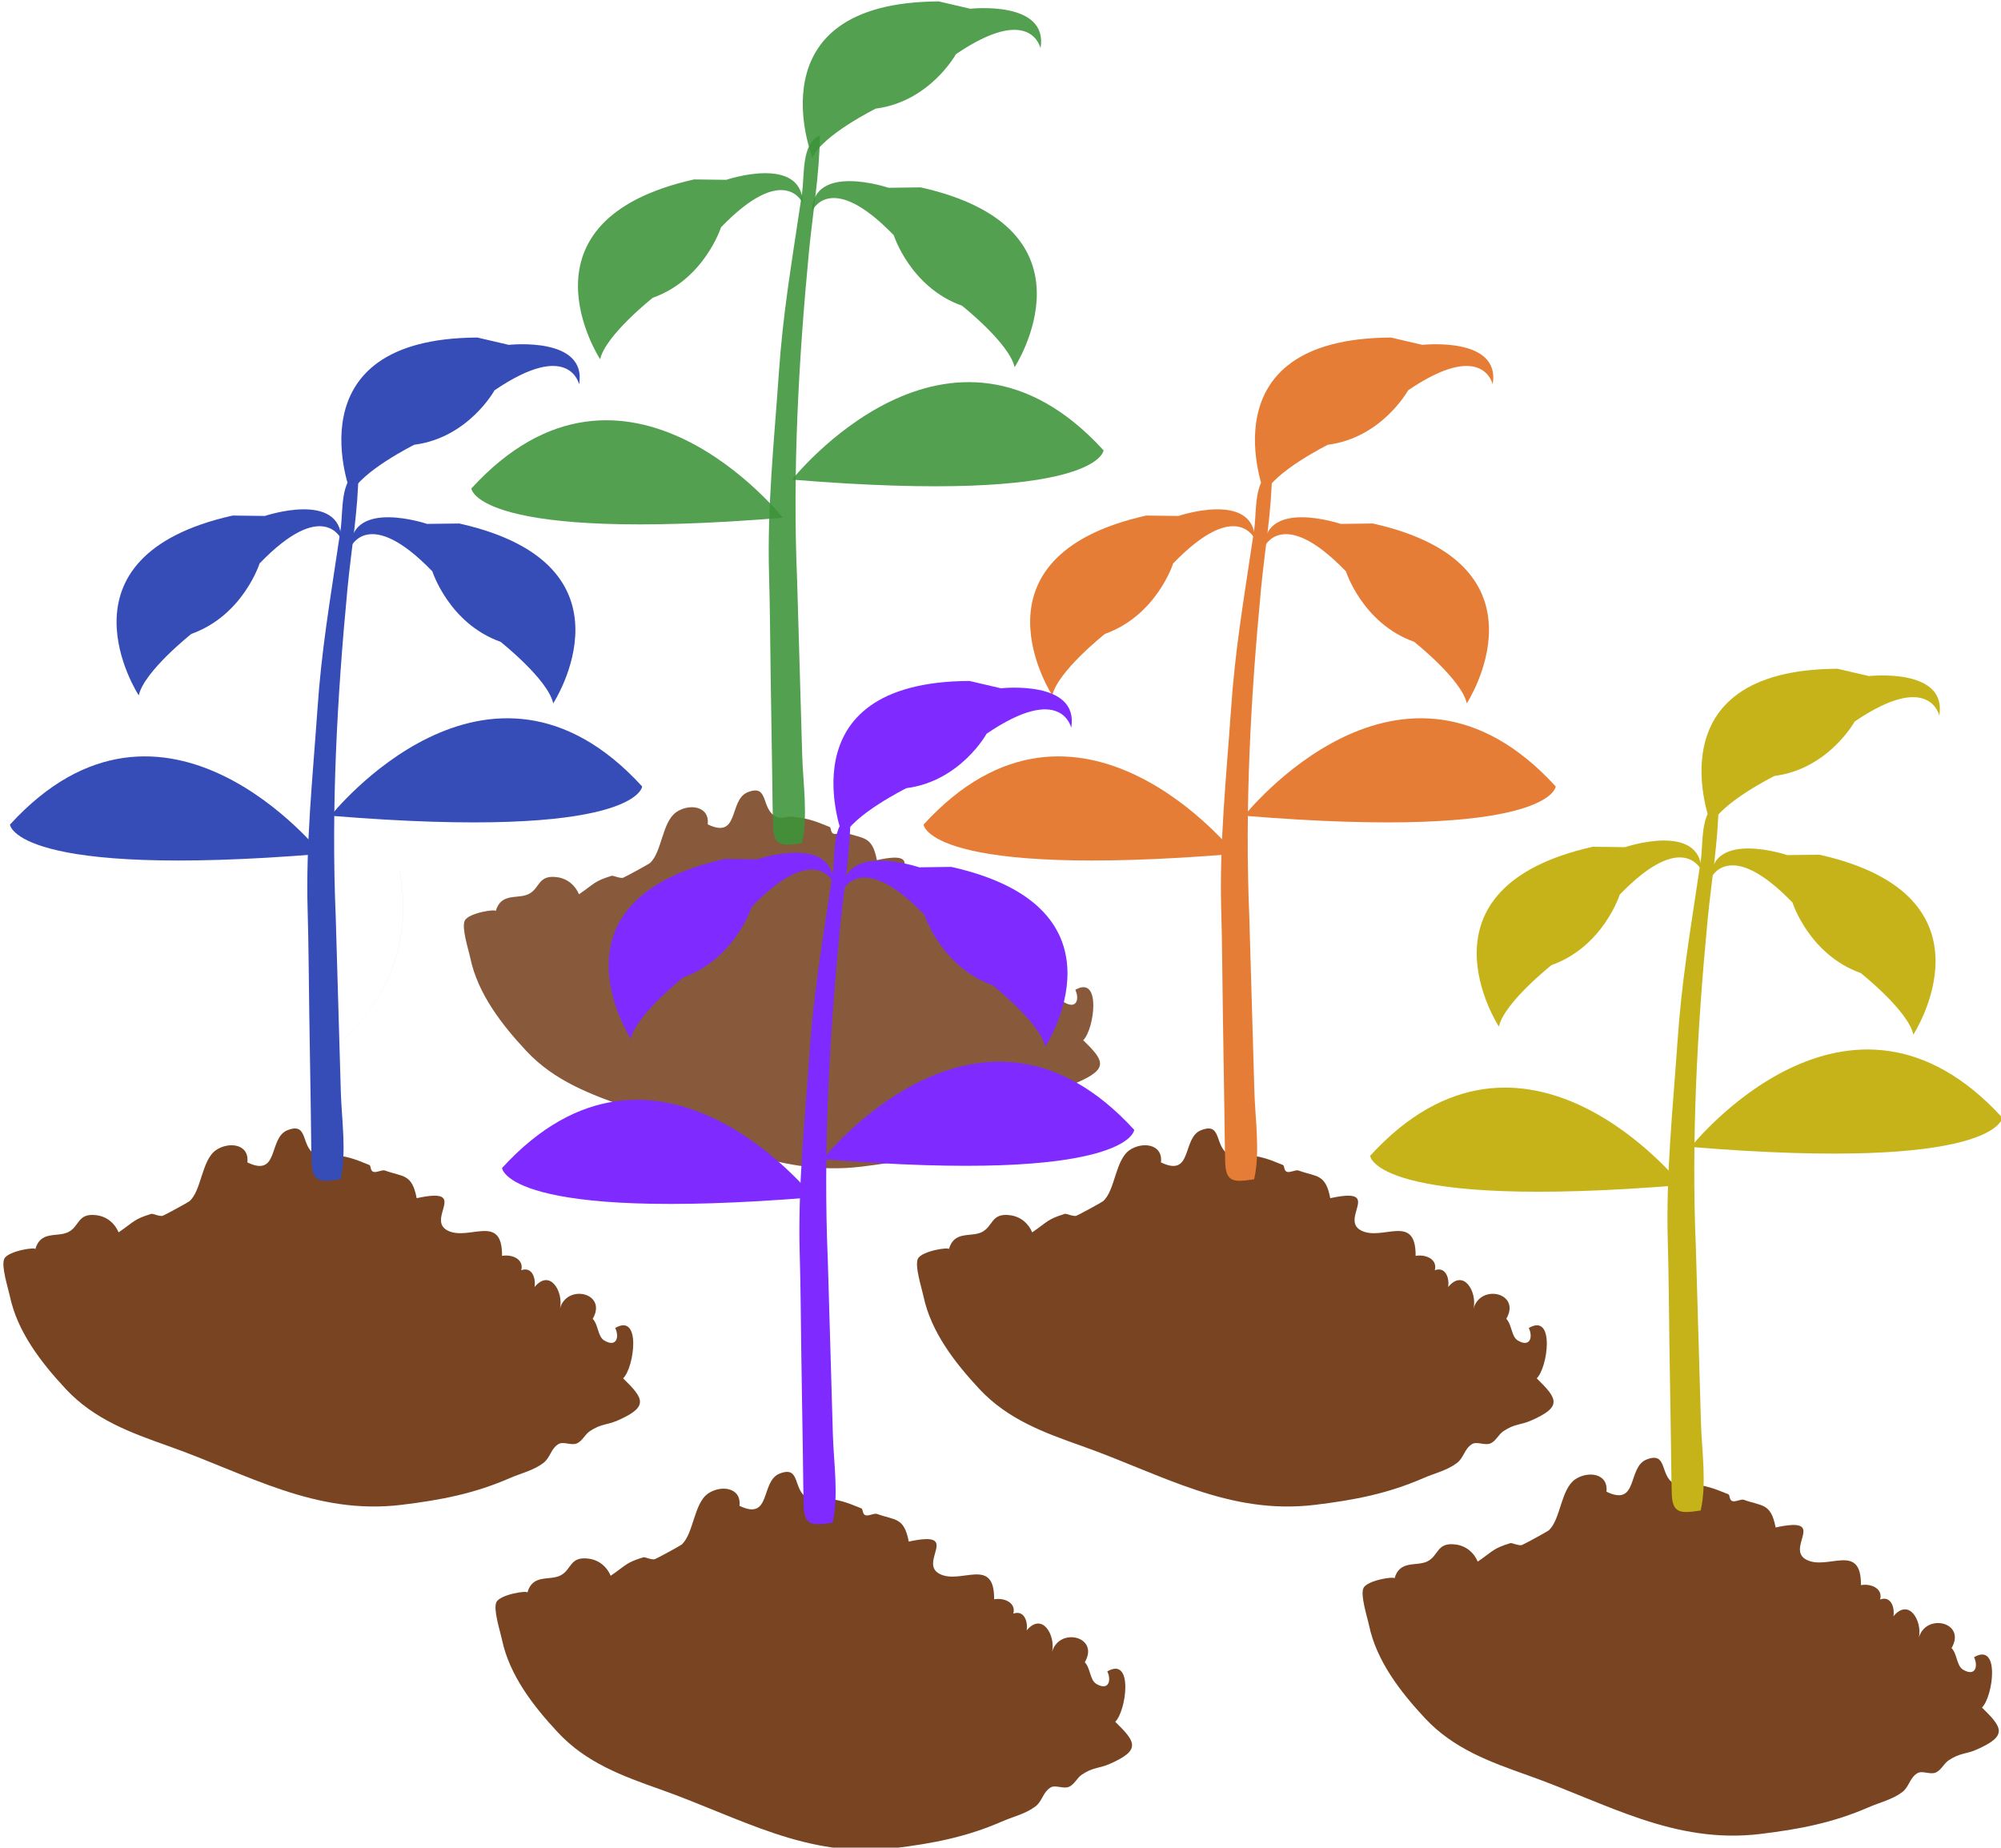 <?xml version="1.0" encoding="UTF-8" standalone="no"?>
<!-- Created with Inkscape (http://www.inkscape.org/) -->

<svg
   xmlns:dc="http://purl.org/dc/elements/1.1/"
   xmlns:cc="http://creativecommons.org/ns#"
   xmlns:rdf="http://www.w3.org/1999/02/22-rdf-syntax-ns#"
   xmlns:svg="http://www.w3.org/2000/svg"
   xmlns="http://www.w3.org/2000/svg"
   xmlns:sodipodi="http://sodipodi.sourceforge.net/DTD/sodipodi-0.dtd"
   xmlns:inkscape="http://www.inkscape.org/namespaces/inkscape"
   width="69.102mm"
   height="63.81mm"
   viewBox="0 0 244.849 226.098"
   id="svg4007"
   version="1.1"
   inkscape:version="0.91 r13725"
   sodipodi:docname="icon5.svg">
  <defs
     id="defs4009">
    <clipPath
       clipPathUnits="userSpaceOnUse"
       id="clipPath928-9">
      <path
         d="m 2823.54,5101.09 c 0.68,-1.93 1.25,-3.93 1.81,-5.92 -0.57,1.99 -1.13,3.99 -1.81,5.92 z"
         id="path930-07"
         inkscape:connector-curvature="0" />
    </clipPath>
    <linearGradient
       x1="0"
       y1="0"
       x2="1"
       y2="0"
       gradientUnits="userSpaceOnUse"
       gradientTransform="matrix(57.237,-49.593,49.593,57.237,2789.31,5128.57)"
       spreadMethod="pad"
       id="linearGradient932-1">
      <stop
         style="stop-opacity:1;stop-color:#9cd646"
         offset="0"
         id="stop934-3-65" />
      <stop
         style="stop-opacity:1;stop-color:#9cd646"
         offset="0.107"
         id="stop936-2-4" />
      <stop
         style="stop-opacity:1;stop-color:#c8e776"
         offset="0.433"
         id="stop938-4-6" />
      <stop
         style="stop-opacity:1;stop-color:#7ecb2c"
         offset="0.904"
         id="stop940-1-1" />
      <stop
         style="stop-opacity:1;stop-color:#7ecb2c"
         offset="1"
         id="stop942-4-2" />
    </linearGradient>
    <clipPath
       clipPathUnits="userSpaceOnUse"
       id="clipPath950-8">
      <path
         d="m 2819.94,5110.22 c 0.73,-1.66 1.4,-3.4 2.08,-5.13 -0.68,1.74 -1.35,3.46 -2.08,5.13 z"
         id="path952-1"
         inkscape:connector-curvature="0" />
    </clipPath>
    <linearGradient
       x1="0"
       y1="0"
       x2="1"
       y2="0"
       gradientUnits="userSpaceOnUse"
       gradientTransform="matrix(57.237,-49.593,49.593,57.237,2792.53,5132.28)"
       spreadMethod="pad"
       id="linearGradient954-7">
      <stop
         style="stop-opacity:1;stop-color:#9cd646"
         offset="0"
         id="stop956-4-2" />
      <stop
         style="stop-opacity:1;stop-color:#9cd646"
         offset="0.107"
         id="stop958-9-1" />
      <stop
         style="stop-opacity:1;stop-color:#c8e776"
         offset="0.433"
         id="stop960-9-5" />
      <stop
         style="stop-opacity:1;stop-color:#7ecb2c"
         offset="0.904"
         id="stop962-0-5" />
      <stop
         style="stop-opacity:1;stop-color:#7ecb2c"
         offset="1"
         id="stop964-4-7" />
    </linearGradient>
    <clipPath
       clipPathUnits="userSpaceOnUse"
       id="clipPath972-2">
      <path
         d="m 2811.46,5127.25 c 0.85,-1.55 1.71,-3.19 2.58,-4.83 -0.88,1.66 -1.72,3.26 -2.58,4.83 z"
         id="path974-8"
         inkscape:connector-curvature="0" />
    </clipPath>
    <linearGradient
       x1="0"
       y1="0"
       x2="1"
       y2="0"
       gradientUnits="userSpaceOnUse"
       gradientTransform="matrix(57.237,-49.593,49.593,57.237,2797.47,5137.98)"
       spreadMethod="pad"
       id="linearGradient976-3">
      <stop
         style="stop-opacity:1;stop-color:#9cd646"
         offset="0"
         id="stop978-0-7" />
      <stop
         style="stop-opacity:1;stop-color:#9cd646"
         offset="0.107"
         id="stop980-0-7" />
      <stop
         style="stop-opacity:1;stop-color:#c8e776"
         offset="0.433"
         id="stop982-9-8" />
      <stop
         style="stop-opacity:1;stop-color:#7ecb2c"
         offset="0.904"
         id="stop984-5-9" />
      <stop
         style="stop-opacity:1;stop-color:#7ecb2c"
         offset="1"
         id="stop986-2-9" />
    </linearGradient>
    <clipPath
       clipPathUnits="userSpaceOnUse"
       id="clipPath994-8">
      <path
         d="m 2804.51,5033.94 c 0.06,0.02 0.16,0.08 0.23,0.11 -0.07,-0.03 -0.17,-0.09 -0.23,-0.11 l 0,0 z"
         id="path996-92"
         inkscape:connector-curvature="0" />
    </clipPath>
    <linearGradient
       x1="0"
       y1="0"
       x2="1"
       y2="0"
       gradientUnits="userSpaceOnUse"
       gradientTransform="matrix(0.254,-0.22,0.22,0.254,2804.79,5034.03)"
       spreadMethod="pad"
       id="linearGradient998-5">
      <stop
         style="stop-opacity:1;stop-color:#9cd646"
         offset="0"
         id="stop1000-1-6" />
      <stop
         style="stop-opacity:1;stop-color:#9cd646"
         offset="0.107"
         id="stop1002-3-1" />
      <stop
         style="stop-opacity:1;stop-color:#c8e776"
         offset="0.433"
         id="stop1004-9-8" />
      <stop
         style="stop-opacity:1;stop-color:#7ecb2c"
         offset="0.904"
         id="stop1006-1-3" />
      <stop
         style="stop-opacity:1;stop-color:#7ecb2c"
         offset="1"
         id="stop1008-5-24" />
    </linearGradient>
    <clipPath
       clipPathUnits="userSpaceOnUse"
       id="clipPath1016-0">
      <path
         d="m 2826.45,5091.36 c 0.71,-2.94 1.26,-5.97 1.68,-9.06 -0.42,3.09 -0.97,6.12 -1.68,9.06 z"
         id="path1018-8"
         inkscape:connector-curvature="0" />
    </clipPath>
    <linearGradient
       x1="0"
       y1="0"
       x2="1"
       y2="0"
       gradientUnits="userSpaceOnUse"
       gradientTransform="matrix(57.237,-49.593,49.593,57.237,2784.89,5123.72)"
       spreadMethod="pad"
       id="linearGradient1020-3">
      <stop
         style="stop-opacity:1;stop-color:#9cd646"
         offset="0"
         id="stop1022-6-2" />
      <stop
         style="stop-opacity:1;stop-color:#9cd646"
         offset="0.107"
         id="stop1024-1-1" />
      <stop
         style="stop-opacity:1;stop-color:#c8e776"
         offset="0.433"
         id="stop1026-4-3" />
      <stop
         style="stop-opacity:1;stop-color:#7ecb2c"
         offset="0.904"
         id="stop1028-0-5" />
      <stop
         style="stop-opacity:1;stop-color:#7ecb2c"
         offset="1"
         id="stop1030-5-8" />
    </linearGradient>
    <clipPath
       clipPathUnits="userSpaceOnUse"
       id="clipPath1038-5">
      <path
         d="m 2815.89,5118.82 c 0.77,-1.52 1.52,-3.11 2.27,-4.71 -0.76,1.6 -1.5,3.18 -2.27,4.71 z"
         id="path1040-9"
         inkscape:connector-curvature="0" />
    </clipPath>
    <linearGradient
       x1="0"
       y1="0"
       x2="1"
       y2="0"
       gradientUnits="userSpaceOnUse"
       gradientTransform="matrix(57.237,-49.593,49.593,57.237,2795.11,5135.25)"
       spreadMethod="pad"
       id="linearGradient1042-5">
      <stop
         style="stop-opacity:1;stop-color:#9cd646"
         offset="0"
         id="stop1044-8-1" />
      <stop
         style="stop-opacity:1;stop-color:#9cd646"
         offset="0.107"
         id="stop1046-9-6" />
      <stop
         style="stop-opacity:1;stop-color:#c8e776"
         offset="0.433"
         id="stop1048-7-7" />
      <stop
         style="stop-opacity:1;stop-color:#7ecb2c"
         offset="0.904"
         id="stop1050-5-1" />
      <stop
         style="stop-opacity:1;stop-color:#7ecb2c"
         offset="1"
         id="stop1052-24" />
    </linearGradient>
    <clipPath
       clipPathUnits="userSpaceOnUse"
       id="clipPath1060-0">
      <path
         d="m 2803.48,5142.39 c 0.44,-0.93 0.96,-1.96 1.47,-2.96 -0.52,1.01 -1.03,2.02 -1.47,2.96 z"
         id="path1062-2"
         inkscape:connector-curvature="0" />
    </clipPath>
    <linearGradient
       x1="0"
       y1="0"
       x2="1"
       y2="0"
       gradientUnits="userSpaceOnUse"
       gradientTransform="matrix(57.237,-49.593,49.593,57.237,2801.76,5142.94)"
       spreadMethod="pad"
       id="linearGradient1064-6">
      <stop
         style="stop-opacity:1;stop-color:#9cd646"
         offset="0"
         id="stop1066-9" />
      <stop
         style="stop-opacity:1;stop-color:#9cd646"
         offset="0.107"
         id="stop1068-0" />
      <stop
         style="stop-opacity:1;stop-color:#c8e776"
         offset="0.433"
         id="stop1070-7" />
      <stop
         style="stop-opacity:1;stop-color:#7ecb2c"
         offset="0.904"
         id="stop1072-1" />
      <stop
         style="stop-opacity:1;stop-color:#7ecb2c"
         offset="1"
         id="stop1074-8" />
    </linearGradient>
    <clipPath
       clipPathUnits="userSpaceOnUse"
       id="clipPath1082-5">
      <path
         d="m 2806.63,5136.16 c 0.81,-1.51 1.69,-3.14 2.58,-4.76 -0.91,1.66 -1.76,3.22 -2.58,4.76 z"
         id="path1084-4"
         inkscape:connector-curvature="0" />
    </clipPath>
    <linearGradient
       x1="0"
       y1="0"
       x2="1"
       y2="0"
       gradientUnits="userSpaceOnUse"
       gradientTransform="matrix(57.237,-49.593,49.593,57.237,2799.82,5140.7)"
       spreadMethod="pad"
       id="linearGradient1086-8">
      <stop
         style="stop-opacity:1;stop-color:#9cd646"
         offset="0"
         id="stop1088-8" />
      <stop
         style="stop-opacity:1;stop-color:#9cd646"
         offset="0.107"
         id="stop1090-6" />
      <stop
         style="stop-opacity:1;stop-color:#c8e776"
         offset="0.433"
         id="stop1092-2" />
      <stop
         style="stop-opacity:1;stop-color:#7ecb2c"
         offset="0.904"
         id="stop1094-8" />
      <stop
         style="stop-opacity:1;stop-color:#7ecb2c"
         offset="1"
         id="stop1096-5" />
    </linearGradient>
    <clipPath
       clipPathUnits="userSpaceOnUse"
       id="clipPath1128-72">
      <path
         d="m 2767.78,5043.92 c 0.05,-0.06 0.08,-0.13 0.12,-0.19 0.01,-0.01 0.02,-0.01 0.02,-0.03 0,0.01 0,0.02 -0.01,0.02 -0.05,0.07 -0.08,0.14 -0.13,0.2 z"
         id="path1130-8"
         inkscape:connector-curvature="0" />
    </clipPath>
    <linearGradient
       x1="0"
       y1="0"
       x2="1"
       y2="0"
       gradientUnits="userSpaceOnUse"
       gradientTransform="matrix(57.478,-84.918,84.918,57.478,2718.88,5116.02)"
       spreadMethod="pad"
       id="linearGradient1132-0">
      <stop
         style="stop-opacity:1;stop-color:#9cd646"
         offset="0"
         id="stop1134-0" />
      <stop
         style="stop-opacity:1;stop-color:#9cd646"
         offset="0.09"
         id="stop1136-8" />
      <stop
         style="stop-opacity:1;stop-color:#c8e776"
         offset="0.309"
         id="stop1138-81" />
      <stop
         style="stop-opacity:1;stop-color:#7ecb2c"
         offset="0.674"
         id="stop1140-3" />
      <stop
         style="stop-opacity:1;stop-color:#7ecb2c"
         offset="1"
         id="stop1142-17" />
    </linearGradient>
    <clipPath
       clipPathUnits="userSpaceOnUse"
       id="clipPath1170-34">
      <path
         d="m 1559.88,3398.96 c 0,0 -5.06,-64.37 -368.25,-34.59 0,0 185.71,234.44 368.25,34.59"
         id="path1172-5-17"
         inkscape:connector-curvature="0" />
    </clipPath>
    <clipPath
       clipPathUnits="userSpaceOnUse"
       id="clipPath1194-4">
      <path
         d="m 1204.33,3691.05 c 0,0 -21.27,49.83 -96.76,-28.34 0,0 -19.53,-61.5 -80.64,-83.32 0,0 -55.996,-44.34 -62.227,-72.73 0,0 -106.933,163.85 111.027,212.64 l 38.1,-0.47 c 0,0 89.12,30.14 90.5,-27.78"
         id="path1196-4"
         inkscape:connector-curvature="0" />
    </clipPath>
    <clipPath
       clipPathUnits="userSpaceOnUse"
       id="clipPath1206-56">
      <path
         d="m 1193.71,2933.22 c 2.91,0.33 6.07,0.8 9.58,1.33 7.29,32.61 1.28,70.33 0.3,103.7 -0.97,33.39 -1.93,66.78 -2.91,100.17 -1.04,35.58 -2.07,71.17 -3.11,106.76 -5.48,128.93 1.63,259.39 13.91,387.78 4.43,46.5 12.58,91.65 12.97,138.33 -22.13,-9.56 -17.86,-46.65 -21.13,-68.62 -13.56,-90.79 -22.5,-141.98 -27.41,-213.09 -5.5,-79.56 -13.86,-157.9 -11.52,-237.63 1.19,-40.8 1.29,-81.66 1.93,-122.48 0.6,-38.26 1.2,-76.52 1.8,-114.77 0.32,-20.08 0.37,-40.18 0.96,-60.24 0.58,-20.26 7.86,-23.11 24.63,-21.24"
         id="path1208-6"
         inkscape:connector-curvature="0" />
    </clipPath>
    <clipPath
       clipPathUnits="userSpaceOnUse"
       id="clipPath1216-4">
      <path
         d="m 1485.33,3874.37 c 0,0 -11.19,53.43 -99.99,-6.98 0,0 -30.93,-56.13 -94.84,-64.37 0,0 -63.26,-31.45 -74.81,-57.96 0,0 -72.96,183.74 149.38,184.7 l 37.17,-8.66 c 0,0 92.89,10.39 83.09,-46.73"
         id="path1218-9"
         inkscape:connector-curvature="0" />
    </clipPath>
    <clipPath
       clipPathUnits="userSpaceOnUse"
       id="clipPath1170-8-6">
      <path
         d="m 1559.88,3398.96 c 0,0 -5.06,-64.37 -368.25,-34.59 0,0 185.71,234.44 368.25,34.59"
         id="path1172-4-9"
         inkscape:connector-curvature="0" />
    </clipPath>
    <clipPath
       clipPathUnits="userSpaceOnUse"
       id="clipPath1194-0-44">
      <path
         d="m 1204.33,3691.05 c 0,0 -21.27,49.83 -96.76,-28.34 0,0 -19.53,-61.5 -80.64,-83.32 0,0 -55.996,-44.34 -62.227,-72.73 0,0 -106.933,163.85 111.027,212.64 l 38.1,-0.47 c 0,0 89.12,30.14 90.5,-27.78"
         id="path1196-3-7"
         inkscape:connector-curvature="0" />
    </clipPath>
    <clipPath
       clipPathUnits="userSpaceOnUse"
       id="clipPath1170-6-6">
      <path
         d="m 1559.88,3398.96 c 0,0 -5.06,-64.37 -368.25,-34.59 0,0 185.71,234.44 368.25,34.59"
         id="path1172-5-4-9"
         inkscape:connector-curvature="0" />
    </clipPath>
    <clipPath
       clipPathUnits="userSpaceOnUse"
       id="clipPath1194-2-4">
      <path
         d="m 1204.33,3691.05 c 0,0 -21.27,49.83 -96.76,-28.34 0,0 -19.53,-61.5 -80.64,-83.32 0,0 -55.996,-44.34 -62.227,-72.73 0,0 -106.933,163.85 111.027,212.64 l 38.1,-0.47 c 0,0 89.12,30.14 90.5,-27.78"
         id="path1196-6-8"
         inkscape:connector-curvature="0" />
    </clipPath>
    <clipPath
       clipPathUnits="userSpaceOnUse"
       id="clipPath1206-9-87">
      <path
         d="m 1193.71,2933.22 c 2.91,0.33 6.07,0.8 9.58,1.33 7.29,32.61 1.28,70.33 0.3,103.7 -0.97,33.39 -1.93,66.78 -2.91,100.17 -1.04,35.58 -2.07,71.17 -3.11,106.76 -5.48,128.93 1.63,259.39 13.91,387.78 4.43,46.5 12.58,91.65 12.97,138.33 -22.13,-9.56 -17.86,-46.65 -21.13,-68.62 -13.56,-90.79 -22.5,-141.98 -27.41,-213.09 -5.5,-79.56 -13.86,-157.9 -11.52,-237.63 1.19,-40.8 1.29,-81.66 1.93,-122.48 0.6,-38.26 1.2,-76.52 1.8,-114.77 0.32,-20.08 0.37,-40.18 0.96,-60.24 0.58,-20.26 7.86,-23.11 24.63,-21.24"
         id="path1208-8-6"
         inkscape:connector-curvature="0" />
    </clipPath>
    <clipPath
       clipPathUnits="userSpaceOnUse"
       id="clipPath1216-7-4">
      <path
         d="m 1485.33,3874.37 c 0,0 -11.19,53.43 -99.99,-6.98 0,0 -30.93,-56.13 -94.84,-64.37 0,0 -63.26,-31.45 -74.81,-57.96 0,0 -72.96,183.74 149.38,184.7 l 37.17,-8.66 c 0,0 92.89,10.39 83.09,-46.73"
         id="path1218-3-2"
         inkscape:connector-curvature="0" />
    </clipPath>
    <clipPath
       clipPathUnits="userSpaceOnUse"
       id="clipPath1170-8-7-6">
      <path
         d="m 1559.88,3398.96 c 0,0 -5.06,-64.37 -368.25,-34.59 0,0 185.71,234.44 368.25,34.59"
         id="path1172-4-6-3"
         inkscape:connector-curvature="0" />
    </clipPath>
    <clipPath
       clipPathUnits="userSpaceOnUse"
       id="clipPath1194-0-7-8">
      <path
         d="m 1204.33,3691.05 c 0,0 -21.27,49.83 -96.76,-28.34 0,0 -19.53,-61.5 -80.64,-83.32 0,0 -55.996,-44.34 -62.227,-72.73 0,0 -106.933,163.85 111.027,212.64 l 38.1,-0.47 c 0,0 89.12,30.14 90.5,-27.78"
         id="path1196-3-3-5"
         inkscape:connector-curvature="0" />
    </clipPath>
    <clipPath
       clipPathUnits="userSpaceOnUse"
       id="clipPath1170-6-6-6">
      <path
         d="m 1559.88,3398.96 c 0,0 -5.06,-64.37 -368.25,-34.59 0,0 185.71,234.44 368.25,34.59"
         id="path1172-5-4-9-8"
         inkscape:connector-curvature="0" />
    </clipPath>
    <clipPath
       clipPathUnits="userSpaceOnUse"
       id="clipPath1194-2-4-7">
      <path
         d="m 1204.33,3691.05 c 0,0 -21.27,49.83 -96.76,-28.34 0,0 -19.53,-61.5 -80.64,-83.32 0,0 -55.996,-44.34 -62.227,-72.73 0,0 -106.933,163.85 111.027,212.64 l 38.1,-0.47 c 0,0 89.12,30.14 90.5,-27.78"
         id="path1196-6-8-1"
         inkscape:connector-curvature="0" />
    </clipPath>
    <clipPath
       clipPathUnits="userSpaceOnUse"
       id="clipPath1206-9-87-3">
      <path
         d="m 1193.71,2933.22 c 2.91,0.33 6.07,0.8 9.58,1.33 7.29,32.61 1.28,70.33 0.3,103.7 -0.97,33.39 -1.93,66.78 -2.91,100.17 -1.04,35.58 -2.07,71.17 -3.11,106.76 -5.48,128.93 1.63,259.39 13.91,387.78 4.43,46.5 12.58,91.65 12.97,138.33 -22.13,-9.56 -17.86,-46.65 -21.13,-68.62 -13.56,-90.79 -22.5,-141.98 -27.41,-213.09 -5.5,-79.56 -13.86,-157.9 -11.52,-237.63 1.19,-40.8 1.29,-81.66 1.93,-122.48 0.6,-38.26 1.2,-76.52 1.8,-114.77 0.32,-20.08 0.37,-40.18 0.96,-60.24 0.58,-20.26 7.86,-23.11 24.63,-21.24"
         id="path1208-8-6-7"
         inkscape:connector-curvature="0" />
    </clipPath>
    <clipPath
       clipPathUnits="userSpaceOnUse"
       id="clipPath1216-7-4-6">
      <path
         d="m 1485.33,3874.37 c 0,0 -11.19,53.43 -99.99,-6.98 0,0 -30.93,-56.13 -94.84,-64.37 0,0 -63.26,-31.45 -74.81,-57.96 0,0 -72.96,183.74 149.38,184.7 l 37.17,-8.66 c 0,0 92.89,10.39 83.09,-46.73"
         id="path1218-3-2-4"
         inkscape:connector-curvature="0" />
    </clipPath>
    <clipPath
       clipPathUnits="userSpaceOnUse"
       id="clipPath1170-8-7-6-1">
      <path
         d="m 1559.88,3398.96 c 0,0 -5.06,-64.37 -368.25,-34.59 0,0 185.71,234.44 368.25,34.59"
         id="path1172-4-6-3-3"
         inkscape:connector-curvature="0" />
    </clipPath>
    <clipPath
       clipPathUnits="userSpaceOnUse"
       id="clipPath1194-0-7-8-6">
      <path
         d="m 1204.33,3691.05 c 0,0 -21.27,49.83 -96.76,-28.34 0,0 -19.53,-61.5 -80.64,-83.32 0,0 -55.996,-44.34 -62.227,-72.73 0,0 -106.933,163.85 111.027,212.64 l 38.1,-0.47 c 0,0 89.12,30.14 90.5,-27.78"
         id="path1196-3-3-5-7"
         inkscape:connector-curvature="0" />
    </clipPath>
    <clipPath
       clipPathUnits="userSpaceOnUse"
       id="clipPath1170-6-6-5">
      <path
         d="m 1559.88,3398.96 c 0,0 -5.06,-64.37 -368.25,-34.59 0,0 185.71,234.44 368.25,34.59"
         id="path1172-5-4-9-1"
         inkscape:connector-curvature="0" />
    </clipPath>
    <clipPath
       clipPathUnits="userSpaceOnUse"
       id="clipPath1194-2-4-1">
      <path
         d="m 1204.33,3691.05 c 0,0 -21.27,49.83 -96.76,-28.34 0,0 -19.53,-61.5 -80.64,-83.32 0,0 -55.996,-44.34 -62.227,-72.73 0,0 -106.933,163.85 111.027,212.64 l 38.1,-0.47 c 0,0 89.12,30.14 90.5,-27.78"
         id="path1196-6-8-0"
         inkscape:connector-curvature="0" />
    </clipPath>
    <clipPath
       clipPathUnits="userSpaceOnUse"
       id="clipPath1206-9-87-8">
      <path
         d="m 1193.71,2933.22 c 2.91,0.33 6.07,0.8 9.58,1.33 7.29,32.61 1.28,70.33 0.3,103.7 -0.97,33.39 -1.93,66.78 -2.91,100.17 -1.04,35.58 -2.07,71.17 -3.11,106.76 -5.48,128.93 1.63,259.39 13.91,387.78 4.43,46.5 12.58,91.65 12.97,138.33 -22.13,-9.56 -17.86,-46.65 -21.13,-68.62 -13.56,-90.79 -22.5,-141.98 -27.41,-213.09 -5.5,-79.56 -13.86,-157.9 -11.52,-237.63 1.19,-40.8 1.29,-81.66 1.93,-122.48 0.6,-38.26 1.2,-76.52 1.8,-114.77 0.32,-20.08 0.37,-40.18 0.96,-60.24 0.58,-20.26 7.86,-23.11 24.63,-21.24"
         id="path1208-8-6-5"
         inkscape:connector-curvature="0" />
    </clipPath>
    <clipPath
       clipPathUnits="userSpaceOnUse"
       id="clipPath1216-7-4-0">
      <path
         d="m 1485.33,3874.37 c 0,0 -11.19,53.43 -99.99,-6.98 0,0 -30.93,-56.13 -94.84,-64.37 0,0 -63.26,-31.45 -74.81,-57.96 0,0 -72.96,183.74 149.38,184.7 l 37.17,-8.66 c 0,0 92.89,10.39 83.09,-46.73"
         id="path1218-3-2-6"
         inkscape:connector-curvature="0" />
    </clipPath>
    <clipPath
       clipPathUnits="userSpaceOnUse"
       id="clipPath1170-8-7-6-4">
      <path
         d="m 1559.88,3398.96 c 0,0 -5.06,-64.37 -368.25,-34.59 0,0 185.71,234.44 368.25,34.59"
         id="path1172-4-6-3-6"
         inkscape:connector-curvature="0" />
    </clipPath>
    <clipPath
       clipPathUnits="userSpaceOnUse"
       id="clipPath1194-0-7-8-2">
      <path
         d="m 1204.33,3691.05 c 0,0 -21.27,49.83 -96.76,-28.34 0,0 -19.53,-61.5 -80.64,-83.32 0,0 -55.996,-44.34 -62.227,-72.73 0,0 -106.933,163.85 111.027,212.64 l 38.1,-0.47 c 0,0 89.12,30.14 90.5,-27.78"
         id="path1196-3-3-5-5"
         inkscape:connector-curvature="0" />
    </clipPath>
    <clipPath
       clipPathUnits="userSpaceOnUse"
       id="clipPath1170-6-6-3">
      <path
         d="m 1559.88,3398.96 c 0,0 -5.06,-64.37 -368.25,-34.59 0,0 185.71,234.44 368.25,34.59"
         id="path1172-5-4-9-9"
         inkscape:connector-curvature="0" />
    </clipPath>
    <clipPath
       clipPathUnits="userSpaceOnUse"
       id="clipPath1194-2-4-19">
      <path
         d="m 1204.33,3691.05 c 0,0 -21.27,49.83 -96.76,-28.34 0,0 -19.53,-61.5 -80.64,-83.32 0,0 -55.996,-44.34 -62.227,-72.73 0,0 -106.933,163.85 111.027,212.64 l 38.1,-0.47 c 0,0 89.12,30.14 90.5,-27.78"
         id="path1196-6-8-6"
         inkscape:connector-curvature="0" />
    </clipPath>
    <clipPath
       clipPathUnits="userSpaceOnUse"
       id="clipPath1206-9-87-9">
      <path
         d="m 1193.71,2933.22 c 2.91,0.33 6.07,0.8 9.58,1.33 7.29,32.61 1.28,70.33 0.3,103.7 -0.97,33.39 -1.93,66.78 -2.91,100.17 -1.04,35.58 -2.07,71.17 -3.11,106.76 -5.48,128.93 1.63,259.39 13.91,387.78 4.43,46.5 12.58,91.65 12.97,138.33 -22.13,-9.56 -17.86,-46.65 -21.13,-68.62 -13.56,-90.79 -22.5,-141.98 -27.41,-213.09 -5.5,-79.56 -13.86,-157.9 -11.52,-237.63 1.19,-40.8 1.29,-81.66 1.93,-122.48 0.6,-38.26 1.2,-76.52 1.8,-114.77 0.32,-20.08 0.37,-40.18 0.96,-60.24 0.58,-20.26 7.86,-23.11 24.63,-21.24"
         id="path1208-8-6-3"
         inkscape:connector-curvature="0" />
    </clipPath>
    <clipPath
       clipPathUnits="userSpaceOnUse"
       id="clipPath1216-7-4-3">
      <path
         d="m 1485.33,3874.37 c 0,0 -11.19,53.43 -99.99,-6.98 0,0 -30.93,-56.13 -94.84,-64.37 0,0 -63.26,-31.45 -74.81,-57.96 0,0 -72.96,183.74 149.38,184.7 l 37.17,-8.66 c 0,0 92.89,10.39 83.09,-46.73"
         id="path1218-3-2-8"
         inkscape:connector-curvature="0" />
    </clipPath>
    <clipPath
       clipPathUnits="userSpaceOnUse"
       id="clipPath1170-8-7-6-0">
      <path
         d="m 1559.88,3398.96 c 0,0 -5.06,-64.37 -368.25,-34.59 0,0 185.71,234.44 368.25,34.59"
         id="path1172-4-6-3-5"
         inkscape:connector-curvature="0" />
    </clipPath>
    <clipPath
       clipPathUnits="userSpaceOnUse"
       id="clipPath1194-0-7-8-66">
      <path
         d="m 1204.33,3691.05 c 0,0 -21.27,49.83 -96.76,-28.34 0,0 -19.53,-61.5 -80.64,-83.32 0,0 -55.996,-44.34 -62.227,-72.73 0,0 -106.933,163.85 111.027,212.64 l 38.1,-0.47 c 0,0 89.12,30.14 90.5,-27.78"
         id="path1196-3-3-5-4"
         inkscape:connector-curvature="0" />
    </clipPath>
  </defs>
  <sodipodi:namedview
     id="base"
     pagecolor="#ffffff"
     bordercolor="#666666"
     borderopacity="1.0"
     inkscape:pageopacity="0.0"
     inkscape:pageshadow="2"
     inkscape:zoom="0.91841018"
     inkscape:cx="106.27051"
     inkscape:cy="89.815484"
     inkscape:document-units="px"
     inkscape:current-layer="layer1"
     showgrid="false"
     fit-margin-top="0"
     fit-margin-left="0"
     fit-margin-right="0"
     fit-margin-bottom="0"
     inkscape:window-width="1167"
     inkscape:window-height="652"
     inkscape:window-x="748"
     inkscape:window-y="338"
     inkscape:window-maximized="0" />
  <g
     inkscape:label="Layer 1"
     inkscape:groupmode="layer"
     id="layer1"
     transform="translate(-62.039,-5.489)">
    <path
       inkscape:connector-curvature="0"
       id="path1224-7-2-6"
       style="fill:#784421;fill-opacity:0.882;fill-rule:nonzero;stroke:none"
       d="m 122.699,116.989 c 0.638,-2.29 2.644,-1.45 3.981,-2.073 1.467,-0.683 1.133,-2.403 3.518,-2.086 1.244,0.166 2.215,0.961 2.689,2.095 1.975,-1.36 1.846,-1.595 3.996,-2.264 0.179,-0.057 0.968,0.333 1.385,0.244 0.148,-0.032 3.125,-1.649 3.287,-1.791 1.484,-1.3 1.477,-5.024 3.241,-6.247 1.517,-1.052 4.094,-0.804 3.841,1.502 3.929,1.896 2.544,-2.997 4.894,-3.934 2.615,-1.043 1.601,1.967 3.381,2.944 0.759,0.416 1.208,-0.016 1.958,0.053 2.014,0.181 2.794,0.485 4.674,1.247 0.239,0.097 0.074,0.712 0.52,0.845 0.397,0.119 1.048,-0.291 1.395,-0.163 2.202,0.806 3.301,0.355 3.879,3.384 6.582,-1.434 1.081,2.572 3.784,3.957 2.594,1.33 6.704,-2.198 6.655,3.098 1.314,-0.223 2.707,0.464 2.345,1.76 1.256,-0.474 1.818,0.868 1.63,2.053 1.909,-2.297 3.547,0.591 3.114,2.605 0.877,-3.05 5.837,-1.877 3.998,1.284 0.712,0.741 0.601,2.171 1.422,2.654 1.492,0.875 1.862,-0.413 1.332,-1.536 3.226,-1.878 2.326,4.852 0.967,6.16 2.514,2.456 3.198,3.458 -0.67,5.151 -1.371,0.6 -1.99,0.37 -3.401,1.307 -0.596,0.395 -0.889,1.17 -1.559,1.486 -0.682,0.323 -1.676,-0.28 -2.287,0.099 -0.945,0.587 -0.972,1.647 -1.844,2.311 -1.193,0.908 -2.7,1.237 -4.11,1.852 -4.372,1.904 -8.444,2.682 -13.24,3.265 -10.566,1.284 -18.802,-3.759 -28.477,-7.182 -4.681,-1.656 -9.097,-3.267 -12.563,-6.979 -2.984,-3.195 -5.936,-6.998 -6.848,-11.369 -0.21,-1.006 -1.097,-3.698 -0.677,-4.571 0.457,-0.949 3.878,-1.478 3.789,-1.16" />
    <g
       id="g27700-9-4-2"
       style="fill:#3b9339;fill-opacity:0.882"
       transform="matrix(0.828,0,0,0.828,-78.576,-292.637)">
      <g
         transform="matrix(0.125,0,0,-0.125,137.929,851.486)"
         id="g1166-7-1-84"
         style="fill:#3b9339;fill-opacity:0.882">
        <g
           id="g1168-8-5-7"
           clip-path="url(#clipPath1170-6-6-5)"
           style="fill:#3b9339;fill-opacity:0.882">
          <path
             d="m 1559.88,3398.96 c 0,0 -5.06,-64.37 -368.25,-34.59 0,0 185.71,234.44 368.25,34.59"
             id="path1174-04-4-2"
             inkscape:connector-curvature="0"
             style="fill:#3b9339;fill-opacity:0.882" />
        </g>
      </g>
      <g
         transform="matrix(0.125,0,0,-0.125,137.929,851.486)"
         id="g1190-66-8-4"
         style="fill:#3b9339;fill-opacity:0.882">
        <g
           id="g1192-9-2-0"
           clip-path="url(#clipPath1194-2-4-1)"
           style="fill:#3b9339;fill-opacity:0.882">
          <path
             d="m 1204.33,3691.05 c 0,0 -21.27,49.83 -96.76,-28.34 0,0 -19.53,-61.5 -80.64,-83.32 0,0 -55.996,-44.34 -62.227,-72.73 0,0 -106.933,163.85 111.027,212.64 l 38.1,-0.47 c 0,0 89.12,30.14 90.5,-27.78"
             id="path1198-95-61-6"
             inkscape:connector-curvature="0"
             style="fill:#3b9339;fill-opacity:0.882" />
        </g>
      </g>
      <g
         transform="matrix(0.125,0,0,-0.125,137.929,851.486)"
         id="g1202-8-8-29"
         style="fill:#3b9339;fill-opacity:0.882">
        <g
           id="g1204-1-8-9"
           clip-path="url(#clipPath1206-9-87-8)"
           style="fill:#3b9339;fill-opacity:0.882">
          <path
             d="m 1193.71,2933.22 c 2.91,0.33 6.07,0.8 9.58,1.33 7.29,32.61 1.28,70.33 0.3,103.7 -0.97,33.39 -1.93,66.78 -2.91,100.17 -1.04,35.58 -2.07,71.17 -3.11,106.76 -5.48,128.93 1.63,259.39 13.91,387.78 4.43,46.5 12.58,91.65 12.97,138.33 -22.13,-9.56 -17.86,-46.65 -21.13,-68.62 -13.56,-90.79 -22.5,-141.98 -27.41,-213.09 -5.5,-79.56 -13.86,-157.9 -11.52,-237.63 1.19,-40.8 1.29,-81.66 1.93,-122.48 0.6,-38.26 1.2,-76.52 1.8,-114.77 0.32,-20.08 0.37,-40.18 0.96,-60.24 0.58,-20.26 7.86,-23.11 24.63,-21.24"
             id="path1210-2-9-0"
             inkscape:connector-curvature="0"
             style="fill:#3b9339;fill-opacity:0.882" />
        </g>
      </g>
      <g
         transform="matrix(0.125,0,0,-0.125,137.929,851.486)"
         id="g1212-76-3-8"
         style="fill:#3b9339;fill-opacity:0.882">
        <g
           id="g1214-8-3-1"
           clip-path="url(#clipPath1216-7-4-0)"
           style="fill:#3b9339;fill-opacity:0.882">
          <path
             d="m 1485.33,3874.37 c 0,0 -11.19,53.43 -99.99,-6.98 0,0 -30.93,-56.13 -94.84,-64.37 0,0 -63.26,-31.45 -74.81,-57.96 0,0 -72.96,183.74 149.38,184.7 l 37.17,-8.66 c 0,0 92.89,10.39 83.09,-46.73"
             id="path1220-5-8-3"
             inkscape:connector-curvature="0"
             style="fill:#3b9339;fill-opacity:0.882" />
        </g>
      </g>
      <g
         transform="matrix(-0.125,0,0,-0.125,434.469,857.12)"
         id="g1166-5-9-8-1"
         style="fill:#3b9339;fill-opacity:0.882">
        <g
           id="g1168-1-70-82-1"
           clip-path="url(#clipPath1170-8-7-6-4)"
           style="fill:#3b9339;fill-opacity:0.882">
          <path
             d="m 1559.88,3398.96 c 0,0 -5.06,-64.37 -368.25,-34.59 0,0 185.71,234.44 368.25,34.59"
             id="path1174-7-2-0-0"
             inkscape:connector-curvature="0"
             style="fill:#3b9339;fill-opacity:0.882" />
        </g>
      </g>
      <g
         transform="matrix(-0.125,0,0,-0.125,440.354,852.66)"
         id="g1190-1-7-6-3"
         style="fill:#3b9339;fill-opacity:0.882">
        <g
           id="g1192-3-6-5-4"
           clip-path="url(#clipPath1194-0-7-8-2)"
           style="fill:#3b9339;fill-opacity:0.882">
          <path
             d="m 1204.33,3691.05 c 0,0 -21.27,49.83 -96.76,-28.34 0,0 -19.53,-61.5 -80.64,-83.32 0,0 -55.996,-44.34 -62.227,-72.73 0,0 -106.933,163.85 111.027,212.64 l 38.1,-0.47 c 0,0 89.12,30.14 90.5,-27.78"
             id="path1198-4-3-7-0"
             inkscape:connector-curvature="0"
             style="fill:#3b9339;fill-opacity:0.882" />
        </g>
      </g>
    </g>
    <g
       id="g35211"
       transform="matrix(0.828,0,0,0.828,-23.246,-251.505)">
      <path
         d="m 243.228,495.007 c 0.77,-2.768 3.195,-1.752 4.811,-2.505 1.772,-0.825 1.37,-2.904 4.252,-2.521 1.503,0.2 2.677,1.161 3.249,2.531 2.387,-1.644 2.231,-1.927 4.829,-2.736 0.216,-0.069 1.169,0.403 1.674,0.295 0.178,-0.039 3.777,-1.992 3.972,-2.164 1.794,-1.571 1.785,-6.071 3.916,-7.549 1.834,-1.271 4.947,-0.971 4.641,1.815 4.747,2.291 3.074,-3.621 5.914,-4.754 3.16,-1.26 1.935,2.377 4.086,3.558 0.917,0.502 1.46,-0.019 2.366,0.064 2.434,0.219 3.376,0.586 5.649,1.508 0.289,0.117 0.09,0.86 0.629,1.021 0.48,0.144 1.266,-0.351 1.686,-0.198 2.661,0.974 3.989,0.429 4.688,4.089 7.954,-1.732 1.306,3.107 4.572,4.781 3.135,1.607 8.101,-2.656 8.043,3.744 1.587,-0.27 3.271,0.561 2.834,2.126 1.518,-0.573 2.197,1.049 1.97,2.481 2.308,-2.776 4.286,0.714 3.763,3.147 1.06,-3.686 7.054,-2.269 4.831,1.551 0.86,0.895 0.726,2.624 1.719,3.208 1.802,1.058 2.25,-0.499 1.61,-1.856 3.899,-2.27 2.811,5.864 1.169,7.444 3.038,2.967 3.865,4.179 -0.81,6.225 -1.656,0.725 -2.405,0.448 -4.11,1.58 -0.72,0.477 -1.074,1.414 -1.884,1.796 -0.824,0.39 -2.025,-0.339 -2.764,0.12 -1.143,0.709 -1.175,1.99 -2.229,2.792 -1.441,1.097 -3.263,1.495 -4.966,2.237 -5.284,2.301 -10.204,3.241 -16,3.945 -12.769,1.551 -22.721,-4.543 -34.413,-8.679 -5.657,-2.001 -10.994,-3.947 -15.182,-8.434 -3.606,-3.861 -7.174,-8.456 -8.275,-13.739 -0.254,-1.216 -1.326,-4.469 -0.818,-5.524 0.553,-1.146 4.686,-1.786 4.579,-1.401"
         style="fill:#784421;fill-opacity:1;fill-rule:nonzero;stroke:none"
         id="path1224-7-2"
         inkscape:connector-curvature="0" />
      <g
         style="fill:#e67d37;fill-opacity:1"
         id="g27700-9-4">
        <g
           style="fill:#e67d37;fill-opacity:1"
           id="g1166-7-1"
           transform="matrix(0.125,0,0,-0.125,137.929,851.486)">
          <g
             style="fill:#e67d37;fill-opacity:1"
             clip-path="url(#clipPath1170-6-6)"
             id="g1168-8-5">
            <path
               style="fill:#e67d37;fill-opacity:1"
               inkscape:connector-curvature="0"
               id="path1174-04-4"
               d="m 1559.88,3398.96 c 0,0 -5.06,-64.37 -368.25,-34.59 0,0 185.71,234.44 368.25,34.59" />
          </g>
        </g>
        <g
           style="fill:#e67d37;fill-opacity:1"
           id="g1190-66-8"
           transform="matrix(0.125,0,0,-0.125,137.929,851.486)">
          <g
             style="fill:#e67d37;fill-opacity:1"
             clip-path="url(#clipPath1194-2-4)"
             id="g1192-9-2">
            <path
               style="fill:#e67d37;fill-opacity:1"
               inkscape:connector-curvature="0"
               id="path1198-95-61"
               d="m 1204.33,3691.05 c 0,0 -21.27,49.83 -96.76,-28.34 0,0 -19.53,-61.5 -80.64,-83.32 0,0 -55.996,-44.34 -62.227,-72.73 0,0 -106.933,163.85 111.027,212.64 l 38.1,-0.47 c 0,0 89.12,30.14 90.5,-27.78" />
          </g>
        </g>
        <g
           style="fill:#e67d37;fill-opacity:1"
           id="g1202-8-8"
           transform="matrix(0.125,0,0,-0.125,137.929,851.486)">
          <g
             style="fill:#e67d37;fill-opacity:1"
             clip-path="url(#clipPath1206-9-87)"
             id="g1204-1-8">
            <path
               style="fill:#e67d37;fill-opacity:1"
               inkscape:connector-curvature="0"
               id="path1210-2-9"
               d="m 1193.71,2933.22 c 2.91,0.33 6.07,0.8 9.58,1.33 7.29,32.61 1.28,70.33 0.3,103.7 -0.97,33.39 -1.93,66.78 -2.91,100.17 -1.04,35.58 -2.07,71.17 -3.11,106.76 -5.48,128.93 1.63,259.39 13.91,387.78 4.43,46.5 12.58,91.65 12.97,138.33 -22.13,-9.56 -17.86,-46.65 -21.13,-68.62 -13.56,-90.79 -22.5,-141.98 -27.41,-213.09 -5.5,-79.56 -13.86,-157.9 -11.52,-237.63 1.19,-40.8 1.29,-81.66 1.93,-122.48 0.6,-38.26 1.2,-76.52 1.8,-114.77 0.32,-20.08 0.37,-40.18 0.96,-60.24 0.58,-20.26 7.86,-23.11 24.63,-21.24" />
          </g>
        </g>
        <g
           style="fill:#e67d37;fill-opacity:1"
           id="g1212-76-3"
           transform="matrix(0.125,0,0,-0.125,137.929,851.486)">
          <g
             style="fill:#e67d37;fill-opacity:1"
             clip-path="url(#clipPath1216-7-4)"
             id="g1214-8-3">
            <path
               style="fill:#e67d37;fill-opacity:1"
               inkscape:connector-curvature="0"
               id="path1220-5-8"
               d="m 1485.33,3874.37 c 0,0 -11.19,53.43 -99.99,-6.98 0,0 -30.93,-56.13 -94.84,-64.37 0,0 -63.26,-31.45 -74.81,-57.96 0,0 -72.96,183.74 149.38,184.7 l 37.17,-8.66 c 0,0 92.89,10.39 83.09,-46.73" />
          </g>
        </g>
        <g
           style="fill:#e67d37;fill-opacity:1"
           id="g1166-5-9-8"
           transform="matrix(-0.125,0,0,-0.125,434.469,857.12)">
          <g
             style="fill:#e67d37;fill-opacity:1"
             clip-path="url(#clipPath1170-8-7-6)"
             id="g1168-1-70-82">
            <path
               style="fill:#e67d37;fill-opacity:1"
               inkscape:connector-curvature="0"
               id="path1174-7-2-0"
               d="m 1559.88,3398.96 c 0,0 -5.06,-64.37 -368.25,-34.59 0,0 185.71,234.44 368.25,34.59" />
          </g>
        </g>
        <g
           style="fill:#e67d37;fill-opacity:1"
           id="g1190-1-7-6"
           transform="matrix(-0.125,0,0,-0.125,440.354,852.66)">
          <g
             style="fill:#e67d37;fill-opacity:1"
             clip-path="url(#clipPath1194-0-7-8)"
             id="g1192-3-6-5">
            <path
               style="fill:#e67d37;fill-opacity:1"
               inkscape:connector-curvature="0"
               id="path1198-4-3-7"
               d="m 1204.33,3691.05 c 0,0 -21.27,49.83 -96.76,-28.34 0,0 -19.53,-61.5 -80.64,-83.32 0,0 -55.996,-44.34 -62.227,-72.73 0,0 -106.933,163.85 111.027,212.64 l 38.1,-0.47 c 0,0 89.12,30.14 90.5,-27.78" />
          </g>
        </g>
      </g>
    </g>
    <path
       d="m 91.931,139.889 c 6.308,-1.968 21.95,-10.338 19.095,-27.333 -0.04,-0.232 -0.137,-0.447 -0.178,-0.673 0.04,0.226 0.129,0.435 0.17,0.668 2.863,17.001 -12.794,25.377 -19.087,27.339"
       style="fill:#7ecb2b;fill-opacity:1;fill-rule:nonzero;stroke:none"
       id="path906-98"
       inkscape:connector-curvature="0" />
    <path
       d="m 108.599,104.412 c 0.291,0.737 0.631,1.457 0.89,2.212 -0.259,-0.76 -0.598,-1.469 -0.89,-2.212"
       style="fill:#7ecb2b;fill-opacity:1;fill-rule:nonzero;stroke:none"
       id="path912-9"
       inkscape:connector-curvature="0" />
    <path
       d="m 95.546,83.382 c 0.59,0.772 1.205,1.596 1.82,2.409 -0.631,-0.836 -1.213,-1.619 -1.82,-2.409"
       style="fill:#7ecb2b;fill-opacity:1;fill-rule:nonzero;stroke:none"
       id="path914-6"
       inkscape:connector-curvature="0" />
    <path
       d="m 105.906,98.654 c 0.421,0.766 0.849,1.532 1.229,2.322 -0.38,-0.795 -0.809,-1.55 -1.229,-2.322"
       style="fill:#7ecb2b;fill-opacity:1;fill-rule:nonzero;stroke:none"
       id="path916-2"
       inkscape:connector-curvature="0" />
    <path
       d="m 99.452,88.594 c 0.501,0.685 0.995,1.381 1.496,2.09 -0.51,-0.714 -0.987,-1.399 -1.496,-2.09"
       style="fill:#7ecb2b;fill-opacity:1;fill-rule:nonzero;stroke:none"
       id="path918-79"
       inkscape:connector-curvature="0" />
    <path
       d="m 102.784,93.418 c 0.485,0.743 0.979,1.492 1.44,2.258 -0.469,-0.772 -0.946,-1.509 -1.44,-2.258"
       style="fill:#7ecb2b;fill-opacity:1;fill-rule:nonzero;stroke:none"
       id="path920-45"
       inkscape:connector-curvature="0" />
    <path
       d="m 92.101,78.721 c 0.437,0.615 0.873,1.242 1.359,1.898 -0.493,-0.662 -0.914,-1.277 -1.359,-1.898"
       style="fill:#7ecb2b;fill-opacity:1;fill-rule:nonzero;stroke:none"
       id="path922-7"
       inkscape:connector-curvature="0" />
    <g
       transform="matrix(0.809,0,0,-0.58,-2176.413,3061.892)"
       id="g924-5">
      <g
         id="g926-1"
         clip-path="url(#clipPath928-9)">
        <path
           d="m 2823.54,5101.09 c 0.68,-1.93 1.25,-3.93 1.81,-5.92 -0.57,1.99 -1.13,3.99 -1.81,5.92"
           style="fill:url(#linearGradient932-1);fill-opacity:1;fill-rule:nonzero;stroke:none"
           id="path944-0"
           inkscape:connector-curvature="0" />
      </g>
    </g>
    <g
       transform="matrix(0.809,0,0,-0.58,-2176.413,3061.892)"
       id="g946-5">
      <g
         id="g948-4"
         clip-path="url(#clipPath950-8)">
        <path
           d="m 2819.94,5110.22 c 0.73,-1.66 1.4,-3.4 2.08,-5.13 -0.68,1.74 -1.35,3.46 -2.08,5.13"
           style="fill:url(#linearGradient954-7);fill-opacity:1;fill-rule:nonzero;stroke:none"
           id="path966-4"
           inkscape:connector-curvature="0" />
      </g>
    </g>
    <g
       transform="matrix(0.809,0,0,-0.58,-2176.413,3061.892)"
       id="g968-6">
      <g
         id="g970-3"
         clip-path="url(#clipPath972-2)">
        <path
           d="m 2811.46,5127.25 c 0.85,-1.55 1.71,-3.19 2.58,-4.83 -0.88,1.66 -1.72,3.26 -2.58,4.83"
           style="fill:url(#linearGradient976-3);fill-opacity:1;fill-rule:nonzero;stroke:none"
           id="path988-8"
           inkscape:connector-curvature="0" />
      </g>
    </g>
    <g
       transform="matrix(0.809,0,0,-0.58,-2176.413,3061.892)"
       id="g990-2">
      <g
         id="g992-1"
         clip-path="url(#clipPath994-8)">
        <path
           d="m 2804.51,5033.94 c 0.06,0.02 0.16,0.08 0.23,0.11 -0.07,-0.03 -0.17,-0.09 -0.23,-0.11 l 0,0"
           style="fill:url(#linearGradient998-5);fill-opacity:1;fill-rule:nonzero;stroke:none"
           id="path1010-6"
           inkscape:connector-curvature="0" />
      </g>
    </g>
    <g
       transform="matrix(0.809,0,0,-0.58,-2176.413,3061.892)"
       id="g1012-1">
      <g
         id="g1014-5"
         clip-path="url(#clipPath1016-0)">
        <path
           d="m 2826.45,5091.36 c 0.71,-2.94 1.26,-5.97 1.68,-9.06 -0.42,3.09 -0.97,6.12 -1.68,9.06"
           style="fill:url(#linearGradient1020-3);fill-opacity:1;fill-rule:nonzero;stroke:none"
           id="path1032-6"
           inkscape:connector-curvature="0" />
      </g>
    </g>
    <g
       transform="matrix(0.809,0,0,-0.58,-2176.413,3061.892)"
       id="g1034-7">
      <g
         id="g1036-5"
         clip-path="url(#clipPath1038-5)">
        <path
           d="m 2815.89,5118.82 c 0.77,-1.52 1.52,-3.11 2.27,-4.71 -0.76,1.6 -1.5,3.18 -2.27,4.71"
           style="fill:url(#linearGradient1042-5);fill-opacity:1;fill-rule:nonzero;stroke:none"
           id="path1054-0"
           inkscape:connector-curvature="0" />
      </g>
    </g>
    <g
       transform="matrix(0.809,0,0,-0.58,-2176.413,3061.892)"
       id="g1056-4">
      <g
         id="g1058-4"
         clip-path="url(#clipPath1060-0)">
        <path
           d="m 2803.48,5142.39 c 0.44,-0.93 0.96,-1.96 1.47,-2.96 -0.52,1.01 -1.03,2.02 -1.47,2.96"
           style="fill:url(#linearGradient1064-6);fill-opacity:1;fill-rule:nonzero;stroke:none"
           id="path1076-2"
           inkscape:connector-curvature="0" />
      </g>
    </g>
    <g
       transform="matrix(0.809,0,0,-0.58,-2176.413,3061.892)"
       id="g1078-3">
      <g
         id="g1080-42"
         clip-path="url(#clipPath1082-5)">
        <path
           d="m 2806.63,5136.16 c 0.81,-1.51 1.69,-3.14 2.58,-4.76 -0.91,1.66 -1.76,3.22 -2.58,4.76"
           style="fill:url(#linearGradient1086-8);fill-opacity:1;fill-rule:nonzero;stroke:none"
           id="path1098-1"
           inkscape:connector-curvature="0" />
      </g>
    </g>
    <g
       transform="matrix(0.809,0,0,-0.58,-2176.413,3061.892)"
       id="g1124-9">
      <g
         id="g1126-1"
         clip-path="url(#clipPath1128-72)">
        <path
           d="m 2767.78,5043.92 c 0.05,-0.06 0.08,-0.13 0.12,-0.19 0.01,-0.01 0.02,-0.01 0.02,-0.03 0,0.01 0,0.02 -0.01,0.02 -0.05,0.07 -0.08,0.14 -0.13,0.2"
           style="fill:url(#linearGradient1132-0);fill-opacity:1;fill-rule:nonzero;stroke:none"
           id="path1144-0"
           inkscape:connector-curvature="0" />
      </g>
    </g>
    <g
       transform="matrix(0.828,0,0,0.828,-135.035,-251.505)"
       id="g27720-5">
      <path
         inkscape:connector-curvature="0"
         id="path1224-99"
         style="fill:#784421;fill-opacity:1;fill-rule:nonzero;stroke:none"
         d="m 243.228,495.007 c 0.77,-2.768 3.195,-1.752 4.811,-2.505 1.772,-0.825 1.37,-2.904 4.252,-2.521 1.503,0.2 2.677,1.161 3.249,2.531 2.387,-1.644 2.231,-1.927 4.829,-2.736 0.216,-0.069 1.169,0.403 1.674,0.295 0.178,-0.039 3.777,-1.992 3.972,-2.164 1.794,-1.571 1.785,-6.071 3.916,-7.549 1.834,-1.271 4.947,-0.971 4.641,1.815 4.747,2.291 3.074,-3.621 5.914,-4.754 3.16,-1.26 1.935,2.377 4.086,3.558 0.917,0.502 1.46,-0.019 2.366,0.064 2.434,0.219 3.376,0.586 5.649,1.508 0.289,0.117 0.09,0.86 0.629,1.021 0.48,0.144 1.266,-0.351 1.686,-0.198 2.661,0.974 3.989,0.429 4.688,4.089 7.954,-1.732 1.306,3.107 4.572,4.781 3.135,1.607 8.101,-2.656 8.043,3.744 1.587,-0.27 3.271,0.561 2.834,2.126 1.518,-0.573 2.197,1.049 1.97,2.481 2.308,-2.776 4.286,0.714 3.763,3.147 1.06,-3.686 7.054,-2.269 4.831,1.551 0.86,0.895 0.726,2.624 1.719,3.208 1.802,1.058 2.25,-0.499 1.61,-1.856 3.899,-2.27 2.811,5.864 1.169,7.444 3.038,2.967 3.865,4.179 -0.81,6.225 -1.656,0.725 -2.405,0.448 -4.11,1.58 -0.72,0.477 -1.074,1.414 -1.884,1.796 -0.824,0.39 -2.025,-0.339 -2.764,0.12 -1.143,0.709 -1.175,1.99 -2.229,2.792 -1.441,1.097 -3.263,1.495 -4.966,2.237 -5.284,2.301 -10.204,3.241 -16,3.945 -12.769,1.551 -22.721,-4.543 -34.413,-8.679 -5.657,-2.001 -10.994,-3.947 -15.182,-8.434 -3.606,-3.861 -7.174,-8.456 -8.275,-13.739 -0.254,-1.216 -1.326,-4.469 -0.818,-5.524 0.553,-1.146 4.686,-1.786 4.579,-1.401" />
      <g
         id="g27700-1"
         style="fill:#364cb6;fill-opacity:1">
        <g
           transform="matrix(0.125,0,0,-0.125,137.929,851.486)"
           id="g1166-0"
           style="fill:#364cb6;fill-opacity:1">
          <g
             id="g1168-9"
             clip-path="url(#clipPath1170-34)"
             style="fill:#364cb6;fill-opacity:1">
            <path
               d="m 1559.88,3398.96 c 0,0 -5.06,-64.37 -368.25,-34.59 0,0 185.71,234.44 368.25,34.59"
               id="path1174-6"
               inkscape:connector-curvature="0"
               style="fill:#364cb6;fill-opacity:1" />
          </g>
        </g>
        <g
           transform="matrix(0.125,0,0,-0.125,137.929,851.486)"
           id="g1190-63"
           style="fill:#364cb6;fill-opacity:1">
          <g
             id="g1192-4"
             clip-path="url(#clipPath1194-4)"
             style="fill:#364cb6;fill-opacity:1">
            <path
               d="m 1204.33,3691.05 c 0,0 -21.27,49.83 -96.76,-28.34 0,0 -19.53,-61.5 -80.64,-83.32 0,0 -55.996,-44.34 -62.227,-72.73 0,0 -106.933,163.85 111.027,212.64 l 38.1,-0.47 c 0,0 89.12,30.14 90.5,-27.78"
               id="path1198-9"
               inkscape:connector-curvature="0"
               style="fill:#364cb6;fill-opacity:1" />
          </g>
        </g>
        <g
           transform="matrix(0.125,0,0,-0.125,137.929,851.486)"
           id="g1202-4"
           style="fill:#364cb6;fill-opacity:1">
          <g
             id="g1204-9"
             clip-path="url(#clipPath1206-56)"
             style="fill:#364cb6;fill-opacity:1">
            <path
               d="m 1193.71,2933.22 c 2.91,0.33 6.07,0.8 9.58,1.33 7.29,32.61 1.28,70.33 0.3,103.7 -0.97,33.39 -1.93,66.78 -2.91,100.17 -1.04,35.58 -2.07,71.17 -3.11,106.76 -5.48,128.93 1.63,259.39 13.91,387.78 4.43,46.5 12.58,91.65 12.97,138.33 -22.13,-9.56 -17.86,-46.65 -21.13,-68.62 -13.56,-90.79 -22.5,-141.98 -27.41,-213.09 -5.5,-79.56 -13.86,-157.9 -11.52,-237.63 1.19,-40.8 1.29,-81.66 1.93,-122.48 0.6,-38.26 1.2,-76.52 1.8,-114.77 0.32,-20.08 0.37,-40.18 0.96,-60.24 0.58,-20.26 7.86,-23.11 24.63,-21.24"
               id="path1210-0"
               inkscape:connector-curvature="0"
               style="fill:#364cb6;fill-opacity:1" />
          </g>
        </g>
        <g
           transform="matrix(0.125,0,0,-0.125,137.929,851.486)"
           id="g1212-0"
           style="fill:#364cb6;fill-opacity:1">
          <g
             id="g1214-2"
             clip-path="url(#clipPath1216-4)"
             style="fill:#364cb6;fill-opacity:1">
            <path
               d="m 1485.33,3874.37 c 0,0 -11.19,53.43 -99.99,-6.98 0,0 -30.93,-56.13 -94.84,-64.37 0,0 -63.26,-31.45 -74.81,-57.96 0,0 -72.96,183.74 149.38,184.7 l 37.17,-8.66 c 0,0 92.89,10.39 83.09,-46.73"
               id="path1220-6"
               inkscape:connector-curvature="0"
               style="fill:#364cb6;fill-opacity:1" />
          </g>
        </g>
        <g
           transform="matrix(-0.125,0,0,-0.125,434.469,857.12)"
           id="g1166-5-6"
           style="fill:#364cb6;fill-opacity:1">
          <g
             id="g1168-1-1"
             clip-path="url(#clipPath1170-8-6)"
             style="fill:#364cb6;fill-opacity:1">
            <path
               d="m 1559.88,3398.96 c 0,0 -5.06,-64.37 -368.25,-34.59 0,0 185.71,234.44 368.25,34.59"
               id="path1174-7-3"
               inkscape:connector-curvature="0"
               style="fill:#364cb6;fill-opacity:1" />
          </g>
        </g>
        <g
           transform="matrix(-0.125,0,0,-0.125,440.354,852.66)"
           id="g1190-1-8"
           style="fill:#364cb6;fill-opacity:1">
          <g
             id="g1192-3-5"
             clip-path="url(#clipPath1194-0-44)"
             style="fill:#364cb6;fill-opacity:1">
            <path
               d="m 1204.33,3691.05 c 0,0 -21.27,49.83 -96.76,-28.34 0,0 -19.53,-61.5 -80.64,-83.32 0,0 -55.996,-44.34 -62.227,-72.73 0,0 -106.933,163.85 111.027,212.64 l 38.1,-0.47 c 0,0 89.12,30.14 90.5,-27.78"
               id="path1198-4-9"
               inkscape:connector-curvature="0"
               style="fill:#364cb6;fill-opacity:1" />
          </g>
        </g>
      </g>
    </g>
    <g
       id="g35211-6"
       transform="matrix(0.828,0,0,0.828,171.321,-251.505)">
      <path
         d="m -54.047,545.761 c 0.771,-2.768 3.195,-1.752 4.811,-2.505 1.772,-0.825 1.37,-2.904 4.252,-2.521 1.503,0.2 2.677,1.161 3.25,2.531 2.387,-1.644 2.231,-1.927 4.829,-2.736 0.216,-0.069 1.169,0.403 1.674,0.295 0.178,-0.039 3.777,-1.992 3.972,-2.164 1.794,-1.571 1.785,-6.071 3.916,-7.549 1.834,-1.271 4.948,-0.971 4.641,1.815 4.748,2.291 3.074,-3.621 5.914,-4.754 3.16,-1.26 1.935,2.377 4.086,3.558 0.918,0.502 1.46,-0.019 2.366,0.064 2.434,0.219 3.376,0.586 5.649,1.508 0.289,0.117 0.09,0.86 0.629,1.021 0.48,0.144 1.266,-0.351 1.686,-0.198 2.661,0.974 3.989,0.429 4.688,4.089 7.954,-1.732 1.306,3.107 4.573,4.781 3.135,1.607 8.101,-2.656 8.043,3.744 1.588,-0.27 3.271,0.561 2.834,2.126 1.518,-0.573 2.198,1.049 1.97,2.481 2.308,-2.776 4.286,0.714 3.763,3.147 1.06,-3.686 7.054,-2.269 4.831,1.551 0.86,0.895 0.726,2.624 1.719,3.208 1.802,1.058 2.25,-0.499 1.61,-1.856 3.899,-2.27 2.811,5.864 1.169,7.444 3.038,2.967 3.865,4.179 -0.81,6.225 -1.656,0.725 -2.405,0.448 -4.11,1.58 -0.72,0.477 -1.074,1.414 -1.884,1.796 -0.824,0.39 -2.025,-0.339 -2.764,0.12 -1.143,0.709 -1.175,1.99 -2.229,2.792 -1.441,1.097 -3.263,1.495 -4.966,2.237 -5.284,2.301 -10.204,3.241 -16,3.945 -12.769,1.551 -22.721,-4.543 -34.413,-8.679 -5.657,-2.001 -10.994,-3.947 -15.182,-8.434 -3.606,-3.861 -7.174,-8.456 -8.275,-13.739 -0.254,-1.216 -1.326,-4.469 -0.818,-5.524 0.553,-1.146 4.686,-1.786 4.579,-1.401"
         style="fill:#784421;fill-opacity:1;fill-rule:nonzero;stroke:none"
         id="path1224-7-2-1"
         inkscape:connector-curvature="0" />
      <g
         style="fill:#7f2aff;fill-opacity:1"
         id="g27700-9-4-3"
         transform="translate(-297.275,50.754)">
        <g
           style="fill:#7f2aff;fill-opacity:1"
           id="g1166-7-1-8"
           transform="matrix(0.125,0,0,-0.125,137.929,851.486)">
          <g
             style="fill:#7f2aff;fill-opacity:1"
             clip-path="url(#clipPath1170-6-6-6)"
             id="g1168-8-5-0">
            <path
               style="fill:#7f2aff;fill-opacity:1"
               inkscape:connector-curvature="0"
               id="path1174-04-4-0"
               d="m 1559.88,3398.96 c 0,0 -5.06,-64.37 -368.25,-34.59 0,0 185.71,234.44 368.25,34.59" />
          </g>
        </g>
        <g
           style="fill:#7f2aff;fill-opacity:1"
           id="g1190-66-8-5"
           transform="matrix(0.125,0,0,-0.125,137.929,851.486)">
          <g
             style="fill:#7f2aff;fill-opacity:1"
             clip-path="url(#clipPath1194-2-4-7)"
             id="g1192-9-2-8">
            <path
               style="fill:#7f2aff;fill-opacity:1"
               inkscape:connector-curvature="0"
               id="path1198-95-61-1"
               d="m 1204.33,3691.05 c 0,0 -21.27,49.83 -96.76,-28.34 0,0 -19.53,-61.5 -80.64,-83.32 0,0 -55.996,-44.34 -62.227,-72.73 0,0 -106.933,163.85 111.027,212.64 l 38.1,-0.47 c 0,0 89.12,30.14 90.5,-27.78" />
          </g>
        </g>
        <g
           style="fill:#7f2aff;fill-opacity:1"
           id="g1202-8-8-2"
           transform="matrix(0.125,0,0,-0.125,137.929,851.486)">
          <g
             style="fill:#7f2aff;fill-opacity:1"
             clip-path="url(#clipPath1206-9-87-3)"
             id="g1204-1-8-1">
            <path
               style="fill:#7f2aff;fill-opacity:1"
               inkscape:connector-curvature="0"
               id="path1210-2-9-6"
               d="m 1193.71,2933.22 c 2.91,0.33 6.07,0.8 9.58,1.33 7.29,32.61 1.28,70.33 0.3,103.7 -0.97,33.39 -1.93,66.78 -2.91,100.17 -1.04,35.58 -2.07,71.17 -3.11,106.76 -5.48,128.93 1.63,259.39 13.91,387.78 4.43,46.5 12.58,91.65 12.97,138.33 -22.13,-9.56 -17.86,-46.65 -21.13,-68.62 -13.56,-90.79 -22.5,-141.98 -27.41,-213.09 -5.5,-79.56 -13.86,-157.9 -11.52,-237.63 1.19,-40.8 1.29,-81.66 1.93,-122.48 0.6,-38.26 1.2,-76.52 1.8,-114.77 0.32,-20.08 0.37,-40.18 0.96,-60.24 0.58,-20.26 7.86,-23.11 24.63,-21.24" />
          </g>
        </g>
        <g
           style="fill:#7f2aff;fill-opacity:1"
           id="g1212-76-3-3"
           transform="matrix(0.125,0,0,-0.125,137.929,851.486)">
          <g
             style="fill:#7f2aff;fill-opacity:1"
             clip-path="url(#clipPath1216-7-4-6)"
             id="g1214-8-3-3">
            <path
               style="fill:#7f2aff;fill-opacity:1"
               inkscape:connector-curvature="0"
               id="path1220-5-8-0"
               d="m 1485.33,3874.37 c 0,0 -11.19,53.43 -99.99,-6.98 0,0 -30.93,-56.13 -94.84,-64.37 0,0 -63.26,-31.45 -74.81,-57.96 0,0 -72.96,183.74 149.38,184.7 l 37.17,-8.66 c 0,0 92.89,10.39 83.09,-46.73" />
          </g>
        </g>
        <g
           style="fill:#7f2aff;fill-opacity:1"
           id="g1166-5-9-8-6"
           transform="matrix(-0.125,0,0,-0.125,434.469,857.12)">
          <g
             style="fill:#7f2aff;fill-opacity:1"
             clip-path="url(#clipPath1170-8-7-6-1)"
             id="g1168-1-70-82-5">
            <path
               style="fill:#7f2aff;fill-opacity:1"
               inkscape:connector-curvature="0"
               id="path1174-7-2-0-1"
               d="m 1559.88,3398.96 c 0,0 -5.06,-64.37 -368.25,-34.59 0,0 185.71,234.44 368.25,34.59" />
          </g>
        </g>
        <g
           style="fill:#7f2aff;fill-opacity:1"
           id="g1190-1-7-6-1"
           transform="matrix(-0.125,0,0,-0.125,440.354,852.66)">
          <g
             style="fill:#7f2aff;fill-opacity:1"
             clip-path="url(#clipPath1194-0-7-8-6)"
             id="g1192-3-6-5-3">
            <path
               style="fill:#7f2aff;fill-opacity:1"
               inkscape:connector-curvature="0"
               id="path1198-4-3-7-9"
               d="m 1204.33,3691.05 c 0,0 -21.27,49.83 -96.76,-28.34 0,0 -19.53,-61.5 -80.64,-83.32 0,0 -55.996,-44.34 -62.227,-72.73 0,0 -106.933,163.85 111.027,212.64 l 38.1,-0.47 c 0,0 89.12,30.14 90.5,-27.78" />
          </g>
        </g>
      </g>
    </g>
    <path
       inkscape:connector-curvature="0"
       id="path1224-7-2-0"
       style="fill:#784421;fill-opacity:1;fill-rule:nonzero;stroke:none"
       d="m 232.672,198.652 c 0.638,-2.29 2.644,-1.45 3.981,-2.073 1.467,-0.683 1.133,-2.403 3.518,-2.086 1.244,0.166 2.215,0.961 2.689,2.095 1.975,-1.36 1.846,-1.595 3.996,-2.264 0.179,-0.057 0.968,0.333 1.385,0.244 0.147,-0.032 3.125,-1.649 3.287,-1.791 1.484,-1.3 1.477,-5.024 3.241,-6.247 1.517,-1.052 4.094,-0.804 3.841,1.502 3.929,1.896 2.544,-2.997 4.894,-3.934 2.615,-1.043 1.601,1.967 3.381,2.944 0.759,0.416 1.208,-0.016 1.958,0.053 2.014,0.181 2.794,0.485 4.674,1.247 0.239,0.097 0.074,0.712 0.52,0.845 0.397,0.119 1.048,-0.291 1.395,-0.163 2.202,0.806 3.301,0.355 3.879,3.384 6.582,-1.434 1.081,2.572 3.784,3.957 2.594,1.33 6.704,-2.198 6.655,3.098 1.314,-0.223 2.707,0.464 2.345,1.76 1.256,-0.474 1.818,0.868 1.63,2.053 1.909,-2.297 3.547,0.591 3.114,2.605 0.877,-3.05 5.837,-1.877 3.998,1.284 0.712,0.741 0.601,2.171 1.422,2.654 1.492,0.875 1.862,-0.413 1.332,-1.536 3.226,-1.878 2.326,4.852 0.967,6.16 2.514,2.456 3.198,3.458 -0.67,5.151 -1.371,0.6 -1.99,0.37 -3.401,1.307 -0.596,0.395 -0.889,1.17 -1.559,1.486 -0.682,0.323 -1.676,-0.28 -2.287,0.099 -0.945,0.587 -0.972,1.647 -1.844,2.311 -1.193,0.908 -2.7,1.237 -4.11,1.852 -4.372,1.904 -8.444,2.682 -13.24,3.265 -10.566,1.284 -18.802,-3.759 -28.477,-7.182 -4.681,-1.656 -9.097,-3.267 -12.563,-6.979 -2.984,-3.195 -5.936,-6.998 -6.848,-11.369 -0.21,-1.006 -1.097,-3.698 -0.677,-4.571 0.457,-0.949 3.878,-1.478 3.789,-1.16" />
    <g
       id="g27700-9-4-4"
       style="fill:#c6b319;fill-opacity:1"
       transform="matrix(0.828,0,0,0.828,31.397,-210.974)">
      <g
         transform="matrix(0.125,0,0,-0.125,137.929,851.486)"
         id="g1166-7-1-6"
         style="fill:#c6b319;fill-opacity:1">
        <g
           id="g1168-8-5-2"
           clip-path="url(#clipPath1170-6-6-3)"
           style="fill:#c6b319;fill-opacity:1">
          <path
             d="m 1559.88,3398.96 c 0,0 -5.06,-64.37 -368.25,-34.59 0,0 185.71,234.44 368.25,34.59"
             id="path1174-04-4-6"
             inkscape:connector-curvature="0"
             style="fill:#c6b319;fill-opacity:1" />
        </g>
      </g>
      <g
         transform="matrix(0.125,0,0,-0.125,137.929,851.486)"
         id="g1190-66-8-7"
         style="fill:#c6b319;fill-opacity:1">
        <g
           id="g1192-9-2-5"
           clip-path="url(#clipPath1194-2-4-19)"
           style="fill:#c6b319;fill-opacity:1">
          <path
             d="m 1204.33,3691.05 c 0,0 -21.27,49.83 -96.76,-28.34 0,0 -19.53,-61.5 -80.64,-83.32 0,0 -55.996,-44.34 -62.227,-72.73 0,0 -106.933,163.85 111.027,212.64 l 38.1,-0.47 c 0,0 89.12,30.14 90.5,-27.78"
             id="path1198-95-61-69"
             inkscape:connector-curvature="0"
             style="fill:#c6b319;fill-opacity:1" />
        </g>
      </g>
      <g
         transform="matrix(0.125,0,0,-0.125,137.929,851.486)"
         id="g1202-8-8-8"
         style="fill:#c6b319;fill-opacity:1">
        <g
           id="g1204-1-8-7"
           clip-path="url(#clipPath1206-9-87-9)"
           style="fill:#c6b319;fill-opacity:1">
          <path
             d="m 1193.71,2933.22 c 2.91,0.33 6.07,0.8 9.58,1.33 7.29,32.61 1.28,70.33 0.3,103.7 -0.97,33.39 -1.93,66.78 -2.91,100.17 -1.04,35.58 -2.07,71.17 -3.11,106.76 -5.48,128.93 1.63,259.39 13.91,387.78 4.43,46.5 12.58,91.65 12.97,138.33 -22.13,-9.56 -17.86,-46.65 -21.13,-68.62 -13.56,-90.79 -22.5,-141.98 -27.41,-213.09 -5.5,-79.56 -13.86,-157.9 -11.52,-237.63 1.19,-40.8 1.29,-81.66 1.93,-122.48 0.6,-38.26 1.2,-76.52 1.8,-114.77 0.32,-20.08 0.37,-40.18 0.96,-60.24 0.58,-20.26 7.86,-23.11 24.63,-21.24"
             id="path1210-2-9-2"
             inkscape:connector-curvature="0"
             style="fill:#c6b319;fill-opacity:1" />
        </g>
      </g>
      <g
         transform="matrix(0.125,0,0,-0.125,137.929,851.486)"
         id="g1212-76-3-82"
         style="fill:#c6b319;fill-opacity:1">
        <g
           id="g1214-8-3-9"
           clip-path="url(#clipPath1216-7-4-3)"
           style="fill:#c6b319;fill-opacity:1">
          <path
             d="m 1485.33,3874.37 c 0,0 -11.19,53.43 -99.99,-6.98 0,0 -30.93,-56.13 -94.84,-64.37 0,0 -63.26,-31.45 -74.81,-57.96 0,0 -72.96,183.74 149.38,184.7 l 37.17,-8.66 c 0,0 92.89,10.39 83.09,-46.73"
             id="path1220-5-8-9"
             inkscape:connector-curvature="0"
             style="fill:#c6b319;fill-opacity:1" />
        </g>
      </g>
      <g
         transform="matrix(-0.125,0,0,-0.125,434.469,857.12)"
         id="g1166-5-9-8-60"
         style="fill:#c6b319;fill-opacity:1">
        <g
           id="g1168-1-70-82-2"
           clip-path="url(#clipPath1170-8-7-6-0)"
           style="fill:#c6b319;fill-opacity:1">
          <path
             d="m 1559.88,3398.96 c 0,0 -5.06,-64.37 -368.25,-34.59 0,0 185.71,234.44 368.25,34.59"
             id="path1174-7-2-0-7"
             inkscape:connector-curvature="0"
             style="fill:#c6b319;fill-opacity:1" />
        </g>
      </g>
      <g
         transform="matrix(-0.125,0,0,-0.125,440.354,852.66)"
         id="g1190-1-7-6-6"
         style="fill:#c6b319;fill-opacity:1">
        <g
           id="g1192-3-6-5-1"
           clip-path="url(#clipPath1194-0-7-8-66)"
           style="fill:#c6b319;fill-opacity:1">
          <path
             d="m 1204.33,3691.05 c 0,0 -21.27,49.83 -96.76,-28.34 0,0 -19.53,-61.5 -80.64,-83.32 0,0 -55.996,-44.34 -62.227,-72.73 0,0 -106.933,163.85 111.027,212.64 l 38.1,-0.47 c 0,0 89.12,30.14 90.5,-27.78"
             id="path1198-4-3-7-3"
             inkscape:connector-curvature="0"
             style="fill:#c6b319;fill-opacity:1" />
        </g>
      </g>
    </g>
  </g>
</svg>
